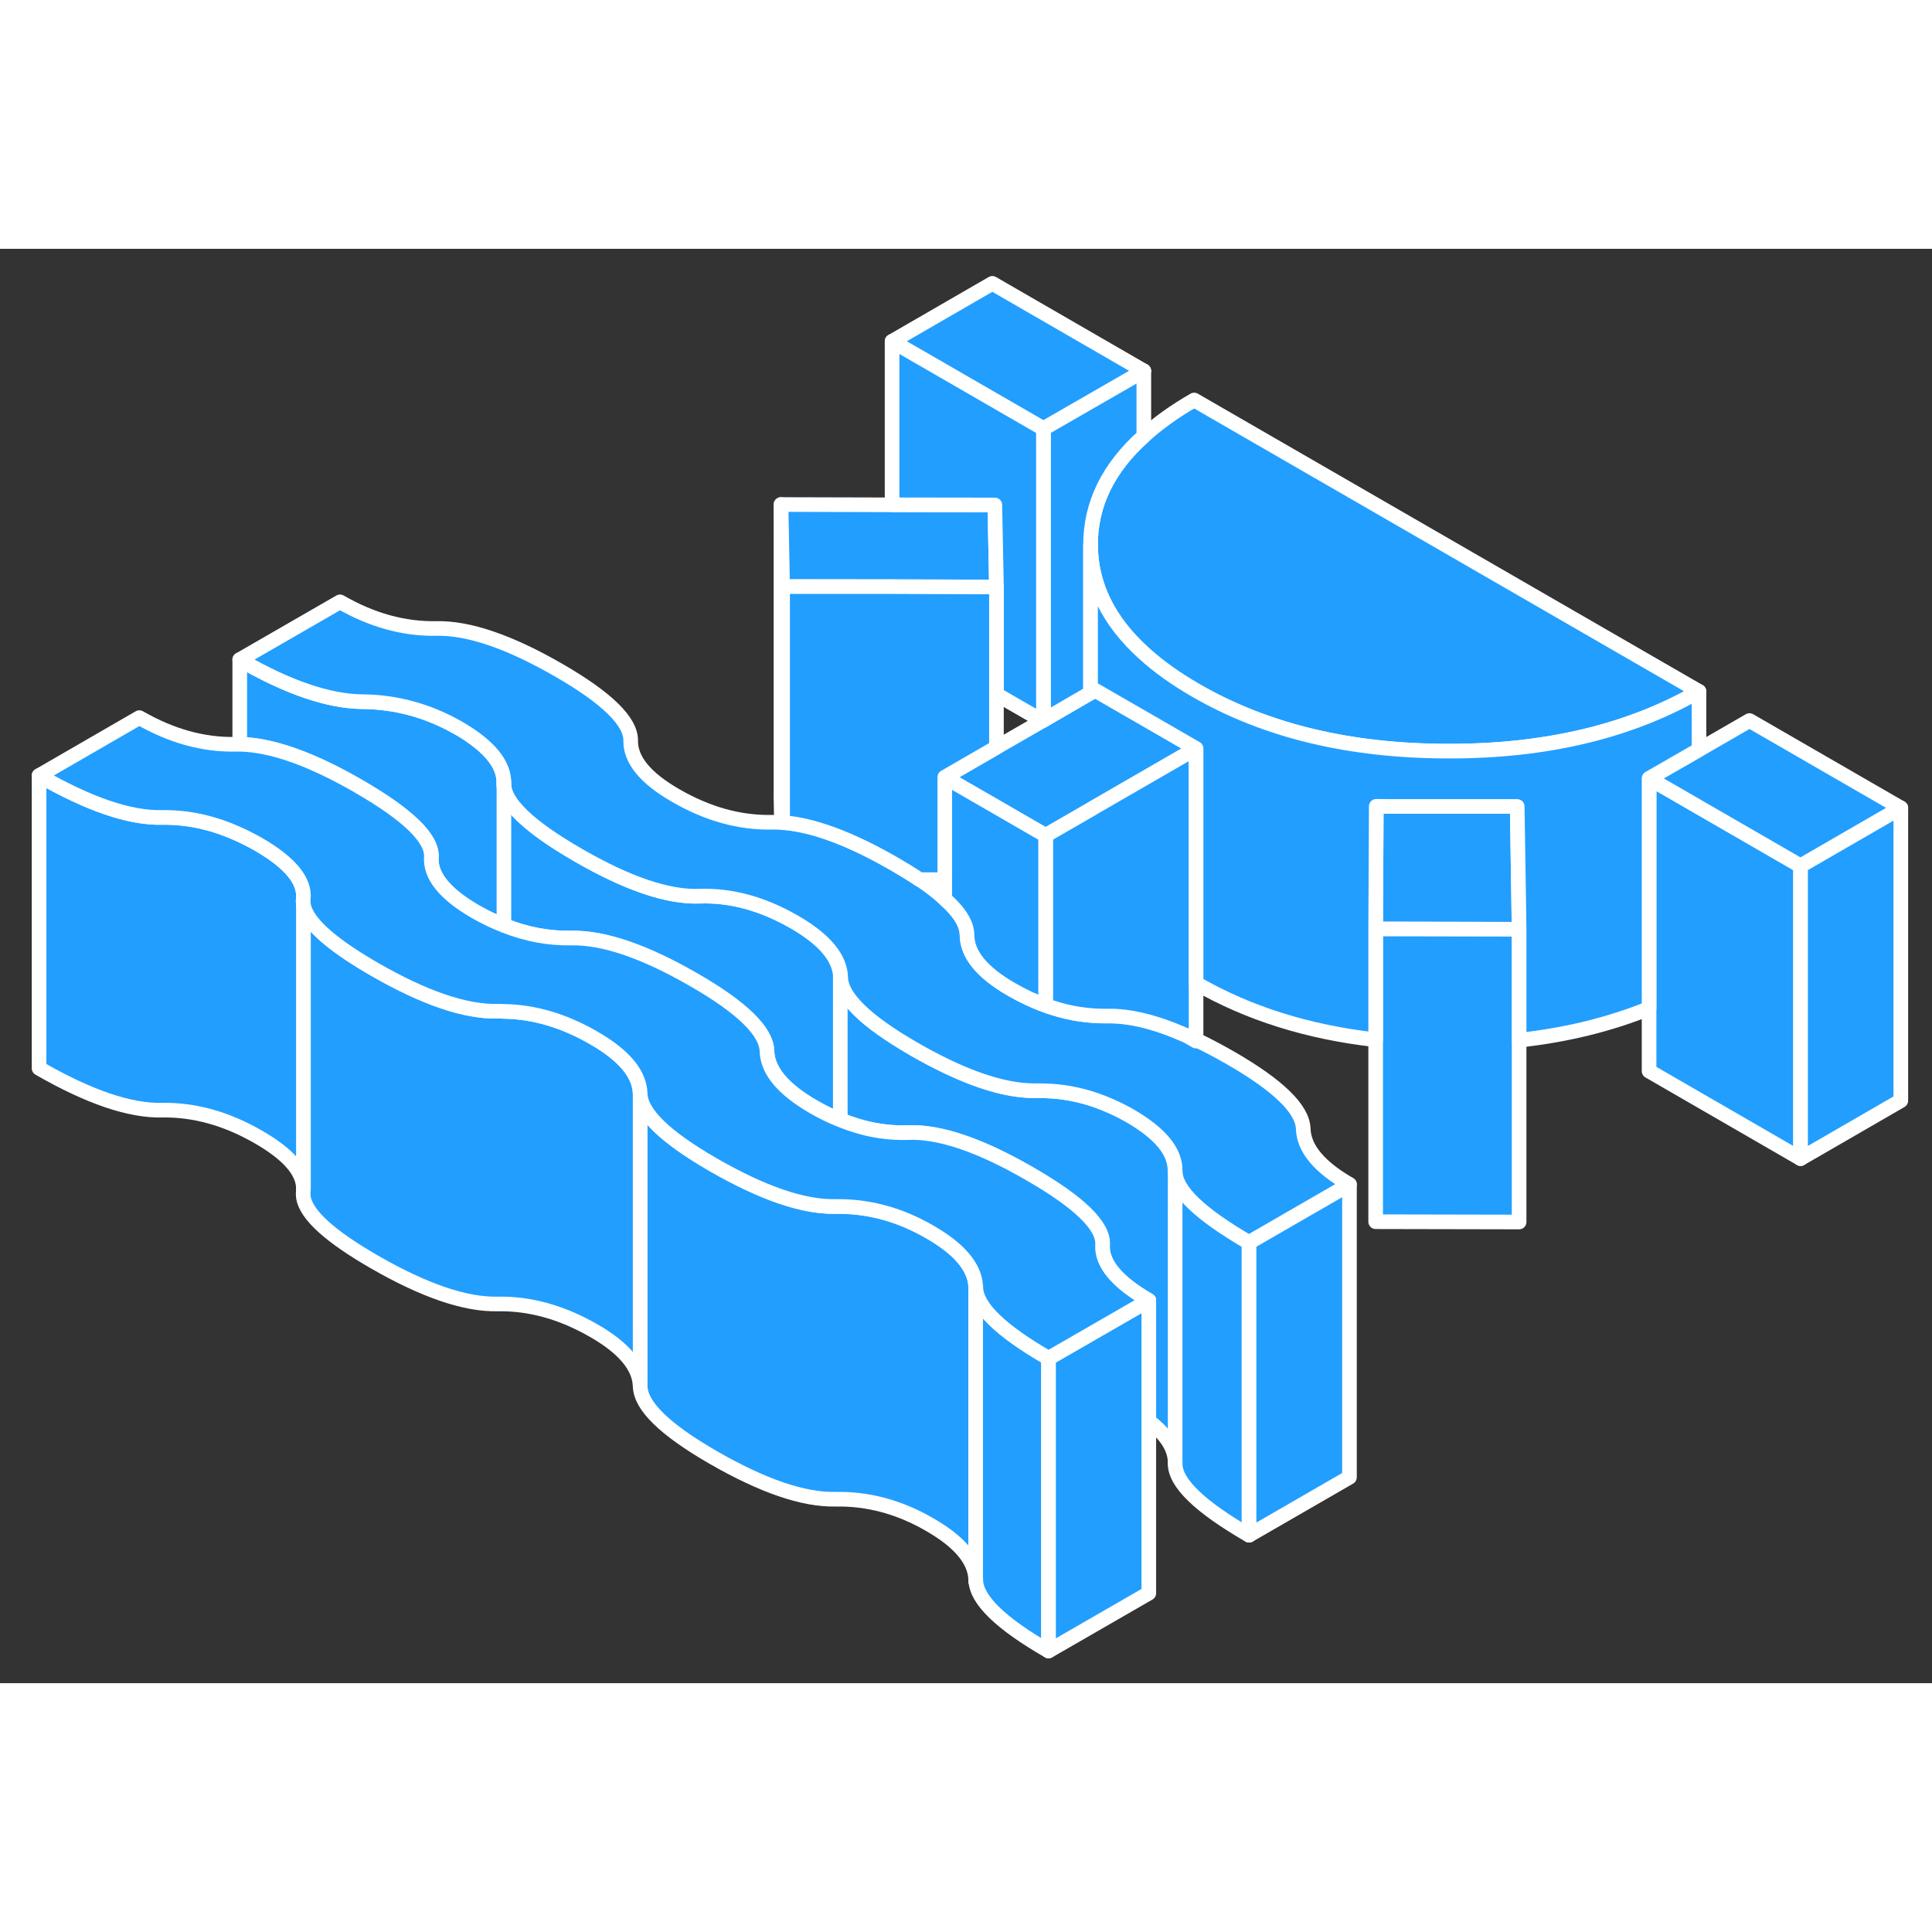 <svg width="48" height="48" viewBox="0 0 132 98" fill="#229EFF" xmlns="http://www.w3.org/2000/svg" stroke-width="1px" stroke-linecap="round" stroke-linejoin="round"><rect x="0" y="0" width="132" height="98" fill="#333333" stroke="none"/><path d="M53.359 37.47L53.389 39.19C53.389 39.19 53.439 39.19 53.469 39.19V37.46H53.359V37.47Z" stroke="white" stroke-linejoin="round"/><path d="M85.34 67.89V87.89C81.95 85.93 80.27 84.3 80.29 82.99V82.94C80.29 81.96 79.69 81.01 78.49 80.09V71.85C76.31 70.59 75.25 69.32 75.33 68.05C75.41 66.77 73.76 65.16 70.36 63.2C66.97 61.24 64.2 60.3 62.06 60.38C60.52 60.44 58.97 60.15 57.41 59.51C56.79 59.27 56.18 58.97 55.56 58.61C53.49 57.41 52.44 56.15 52.4 54.81C52.36 53.47 50.71 51.85 47.43 49.96C44.04 48 41.24 47.05 39.04 47.09C37.5 47.12 35.96 46.84 34.43 46.22C33.77 45.97 33.11 45.65 32.45 45.27C30.39 44.07 29.39 42.84 29.47 41.57C29.55 40.29 27.89 38.68 24.5 36.72C21.25 34.84 18.54 33.89 16.38 33.85V28.07C19.65 29.96 22.45 30.92 24.77 30.94C27.09 30.96 29.29 31.57 31.36 32.76C31.5 32.84 31.64 32.93 31.77 33C31.88 33.08 31.98 33.14 32.08 33.21C32.35 33.39 32.6 33.58 32.83 33.77C32.96 33.88 33.09 33.99 33.21 34.11C33.29 34.18 33.37 34.26 33.44 34.34C33.52 34.42 33.59 34.49 33.65 34.57C33.75 34.69 33.84 34.81 33.92 34.93C33.97 35.01 34.03 35.09 34.07 35.18C34.12 35.25 34.16 35.33 34.19 35.41C34.31 35.67 34.38 35.94 34.41 36.2C34.42 36.23 34.42 36.27 34.42 36.31C34.42 36.36 34.42 36.4 34.42 36.44V36.54C34.42 37.04 34.66 37.58 35.15 38.17C35.22 38.26 35.3 38.35 35.39 38.44C35.66 38.73 36 39.04 36.4 39.36C36.66 39.58 36.94 39.79 37.26 40.01C37.89 40.46 38.63 40.92 39.47 41.41C42.86 43.37 45.63 44.31 47.78 44.23C49.93 44.15 52.09 44.74 54.28 46C56.35 47.2 57.4 48.46 57.43 49.8C57.47 51.14 59.13 52.76 62.4 54.65C63.14 55.08 63.86 55.46 64.54 55.79C64.64 55.84 64.74 55.89 64.83 55.93C67.15 57.02 69.14 57.55 70.8 57.52C71.01 57.52 71.22 57.52 71.43 57.53C72.57 57.56 73.69 57.77 74.79 58.14C75.6 58.42 76.41 58.78 77.21 59.24C79.28 60.44 80.3 61.69 80.28 62.99V63.01C80.28 64.06 81.36 65.31 83.52 66.76C83.65 66.85 83.8 66.94 83.94 67.03C84.37 67.32 84.83 67.6 85.33 67.89H85.34Z" stroke="white" stroke-linejoin="round"/><path d="M103.79 46.49L93.99 46.47L94.03 38.09H95.03L103.66 38.1L103.74 43.12L103.79 46.49Z" stroke="white" stroke-linejoin="round"/><path d="M123.02 42.161V62.161L112.67 56.181V36.181L116.08 38.151L123.02 42.161Z" stroke="white" stroke-linejoin="round"/><path d="M67.8 2.36L60.95 6.32L71.29 12.29L78.15 8.34L67.8 2.36ZM80.99 53.72L81.72 54.14V54.05C81.48 53.93 81.23 53.82 80.99 53.72Z" stroke="white" stroke-linejoin="round"/><path d="M92.2 63.93L85.34 67.89C81.95 65.93 80.27 64.3 80.29 62.99C80.31 61.69 79.29 60.44 77.22 59.24C76.42 58.78 75.61 58.42 74.8 58.14C73.7 57.77 72.58 57.56 71.44 57.53C71.23 57.52 71.02 57.52 70.81 57.52C69.15 57.55 67.16 57.02 64.84 55.93C64.75 55.89 64.65 55.84 64.55 55.79C63.87 55.46 63.15 55.08 62.41 54.65C59.14 52.76 57.48 51.14 57.44 49.8C57.41 48.46 56.36 47.2 54.29 46C52.1 44.74 49.94 44.15 47.79 44.23C45.64 44.31 42.87 43.37 39.48 41.41C36.09 39.45 34.4 37.82 34.43 36.51C34.45 35.21 33.42 33.96 31.36 32.76C29.29 31.57 27.09 30.96 24.77 30.94C22.45 30.92 19.65 29.96 16.38 28.07L23.23 24.12C25.41 25.38 27.61 25.98 29.81 25.94C32.02 25.89 34.82 26.85 38.21 28.81C41.48 30.7 43.11 32.3 43.09 33.6C43.07 34.91 44.09 36.16 46.16 37.35C48.35 38.62 50.54 39.22 52.75 39.18C52.96 39.18 53.17 39.18 53.39 39.19C53.41 39.19 53.44 39.19 53.47 39.19C55.55 39.34 58.11 40.29 61.14 42.04C61.76 42.4 62.33 42.75 62.83 43.08C63.51 43.54 64.08 43.98 64.55 44.41C65.56 45.3 66.06 46.12 66.07 46.86C66.07 48.18 67.08 49.42 69.09 50.58C69.87 51.03 70.65 51.4 71.44 51.68C71.59 51.74 71.75 51.8 71.91 51.84C73.16 52.25 74.42 52.43 75.68 52.41C77.17 52.38 78.95 52.81 80.99 53.71L81.72 54.13V54.04C82.47 54.4 83.25 54.81 84.07 55.28C87.35 57.17 89 58.78 89.04 60.12C89.08 61.46 90.13 62.73 92.2 63.92V63.93Z" stroke="white" stroke-linejoin="round"/><path d="M81.72 34.14L74.74 38.17L74.51 38.31L71.44 40.08L68.08 38.14L67.98 38.08L66.97 37.5L64.55 36.1L68.08 34.06L71.22 32.25L71.29 32.21L74.51 30.34L74.83 30.16L74.91 30.21L78.64 32.36L81.72 34.14Z" stroke="white" stroke-linejoin="round"/><path d="M116.08 30.24C111.34 32.97 105.61 34.34 98.91 34.32C92.21 34.32 86.47 32.93 81.7 30.17C80.31 29.37 79.13 28.52 78.15 27.63C75.74 25.45 74.53 22.99 74.51 20.24C74.5 17.46 75.71 14.97 78.15 12.79C79.11 11.92 80.25 11.1 81.59 10.33L116.08 30.24Z" stroke="white" stroke-linejoin="round"/><path d="M129.87 38.2L123.02 42.16L116.08 38.151L112.67 36.18L116.08 34.221L119.53 32.23L129.87 38.2Z" stroke="white" stroke-linejoin="round"/><path d="M43.739 57.721V77.721C43.699 76.38 42.649 75.111 40.579 73.921C38.399 72.66 36.2 72.05 33.999 72.091C31.79 72.141 28.989 71.18 25.599 69.231C22.54 67.471 20.919 66 20.73 64.81C20.709 64.68 20.709 64.55 20.72 64.43C20.73 64.36 20.73 64.28 20.73 64.21V44.77C20.75 44.98 20.829 45.2 20.95 45.43C21.5 46.49 23.049 47.761 25.599 49.23C28.989 51.181 31.79 52.141 33.999 52.09C34.139 52.09 34.289 52.09 34.429 52.1C36.489 52.13 38.549 52.74 40.579 53.92C42.649 55.111 43.699 56.38 43.739 57.721Z" stroke="white" stroke-linejoin="round"/><path d="M20.73 44.77V64.21C20.73 63.04 19.7 61.86 17.65 60.68C15.46 59.42 13.27 58.81 11.06 58.85C8.86 58.9 6.06 57.94 2.67 55.99V35.99C6.06 37.94 8.86 38.9 11.06 38.85C12.84 38.82 14.61 39.21 16.38 40.03C16.8 40.22 17.23 40.44 17.65 40.68C19.83 41.94 20.86 43.19 20.72 44.43C20.71 44.54 20.71 44.66 20.73 44.77Z" stroke="white" stroke-linejoin="round"/><path d="M66.66 70.841V90.841C66.57 89.541 65.52 88.311 63.51 87.161C61.44 85.961 59.3 85.391 57.1 85.431C54.89 85.481 52.1 84.521 48.7 82.561C45.43 80.671 43.77 79.061 43.74 77.721V57.721C43.77 59.061 45.43 60.671 48.7 62.561C52.1 64.521 54.89 65.481 57.1 65.431H57.41C59.5 65.451 61.54 66.021 63.51 67.161C65.52 68.311 66.57 69.541 66.66 70.841Z" stroke="white" stroke-linejoin="round"/><path d="M71.64 75.8V95.8C68.36 93.91 66.7 92.3 66.67 90.96C66.67 90.92 66.67 90.88 66.66 90.84V70.84C66.66 70.84 66.67 70.92 66.67 70.96C66.7 72.3 68.36 73.91 71.64 75.8Z" stroke="white" stroke-linejoin="round"/><path d="M78.49 71.851V91.851L71.64 95.801V75.801L77.28 72.551L78.49 71.851Z" stroke="white" stroke-linejoin="round"/><path d="M92.2 63.931V83.931L85.34 87.891V67.891L92.2 63.931Z" stroke="white" stroke-linejoin="round"/><path d="M78.15 8.34V12.79C75.71 14.97 74.5 17.46 74.51 20.24V30.34L71.29 32.21V12.29L78.15 8.34Z" stroke="white" stroke-linejoin="round"/><path d="M68.08 23.101H66.52L60.95 23.091L53.47 23.081L53.36 17.471L60.95 17.491L67.97 17.501L68.07 22.521L68.08 23.101Z" stroke="white" stroke-linejoin="round"/><path d="M71.29 12.29V32.21L71.22 32.25L68.08 30.44V23.1L68.07 22.52L67.97 17.5L60.95 17.49V6.32L71.29 12.29Z" stroke="white" stroke-linejoin="round"/><path d="M81.719 34.141V54.051C81.48 53.931 81.229 53.821 80.989 53.721C78.949 52.821 77.169 52.391 75.679 52.421C74.419 52.441 73.159 52.261 71.909 51.851C71.749 51.811 71.59 51.751 71.439 51.691V40.081L74.51 38.31L74.739 38.171L81.719 34.141Z" stroke="white" stroke-linejoin="round"/><path d="M71.44 40.081V51.691C70.65 51.411 69.87 51.041 69.09 50.591C67.08 49.431 66.07 48.191 66.07 46.871C66.06 46.131 65.56 45.311 64.55 44.421V36.101L66.97 37.501L67.98 38.081L68.08 38.141L71.44 40.081Z" stroke="white" stroke-linejoin="round"/><path d="M68.08 23.1V34.06L64.55 36.1V43.1H62.83C62.33 42.76 61.76 42.41 61.14 42.05C58.11 40.3 55.55 39.35 53.47 39.2V23.08H60.95L66.52 23.1H68.08Z" stroke="white" stroke-linejoin="round"/><path d="M53.36 37.471V17.471" stroke="white" stroke-linejoin="round"/><path d="M103.79 46.491V66.491L93.99 66.471V46.471L103.79 46.491Z" stroke="white" stroke-linejoin="round"/><path d="M129.87 38.2V58.2L123.02 62.16V42.16L129.87 38.2Z" stroke="white" stroke-linejoin="round"/><path d="M116.08 30.24V34.22L112.67 36.18V51.9C109.97 52.99 107.01 53.72 103.79 54.07V46.49L103.74 43.12L103.66 38.1H95.03L94.03 38.09L93.99 46.47V54.04C89.36 53.52 85.27 52.23 81.72 50.18V34.14L78.64 32.36L74.91 30.21L74.83 30.16L74.51 30.34V20.24C74.53 22.99 75.74 25.45 78.15 27.63C79.13 28.52 80.31 29.37 81.7 30.17C86.47 32.93 92.21 34.31 98.91 34.32C105.61 34.34 111.34 32.97 116.08 30.24Z" stroke="white" stroke-linejoin="round"/><path d="M80.29 62.99V82.99" stroke="white" stroke-linejoin="round"/><path d="M57.41 59.511V49.631" stroke="white" stroke-linejoin="round"/><path d="M66.66 91.04V90.84" stroke="white" stroke-linejoin="round"/><path d="M66.66 70.841V70.731" stroke="white" stroke-linejoin="round"/><path d="M43.74 57.721V57.511" stroke="white" stroke-linejoin="round"/><path d="M20.73 44.771V44.391" stroke="white" stroke-linejoin="round"/><path d="M78.49 71.85L77.28 72.55L71.64 75.8C68.36 73.91 66.7 72.3 66.67 70.96C66.67 70.92 66.67 70.88 66.66 70.84C66.57 69.54 65.52 68.31 63.51 67.16C61.54 66.02 59.5 65.45 57.41 65.43H57.1C54.89 65.48 52.1 64.52 48.7 62.56C45.43 60.67 43.77 59.06 43.74 57.72C43.7 56.38 42.65 55.11 40.58 53.92C38.55 52.74 36.49 52.13 34.43 52.1C34.29 52.09 34.14 52.09 34 52.09C31.79 52.14 28.99 51.18 25.6 49.23C23.05 47.76 21.5 46.49 20.95 45.43C20.83 45.2 20.75 44.98 20.73 44.77C20.71 44.66 20.71 44.54 20.72 44.43C20.86 43.19 19.83 41.94 17.65 40.68C17.23 40.44 16.8 40.22 16.38 40.03C14.61 39.21 12.84 38.82 11.06 38.85C8.86 38.9 6.06 37.94 2.67 35.99L9.52 32.03C11.71 33.29 13.9 33.9 16.11 33.85H16.38C18.54 33.89 21.25 34.84 24.5 36.72C27.89 38.68 29.55 40.29 29.47 41.57C29.39 42.84 30.39 44.07 32.45 45.27C33.11 45.65 33.77 45.97 34.43 46.22C35.96 46.84 37.5 47.12 39.04 47.09C41.24 47.05 44.04 48 47.43 49.96C50.71 51.85 52.36 53.47 52.4 54.81C52.44 56.15 53.49 57.41 55.56 58.61C56.18 58.97 56.79 59.27 57.41 59.51C58.97 60.15 60.52 60.44 62.06 60.38C64.2 60.3 66.97 61.24 70.36 63.2C73.76 65.16 75.41 66.77 75.33 68.05C75.25 69.32 76.31 70.59 78.49 71.85Z" stroke="white" stroke-linejoin="round"/><path d="M34.43 46.221V36.541V36.44" stroke="white" stroke-linejoin="round"/></svg>